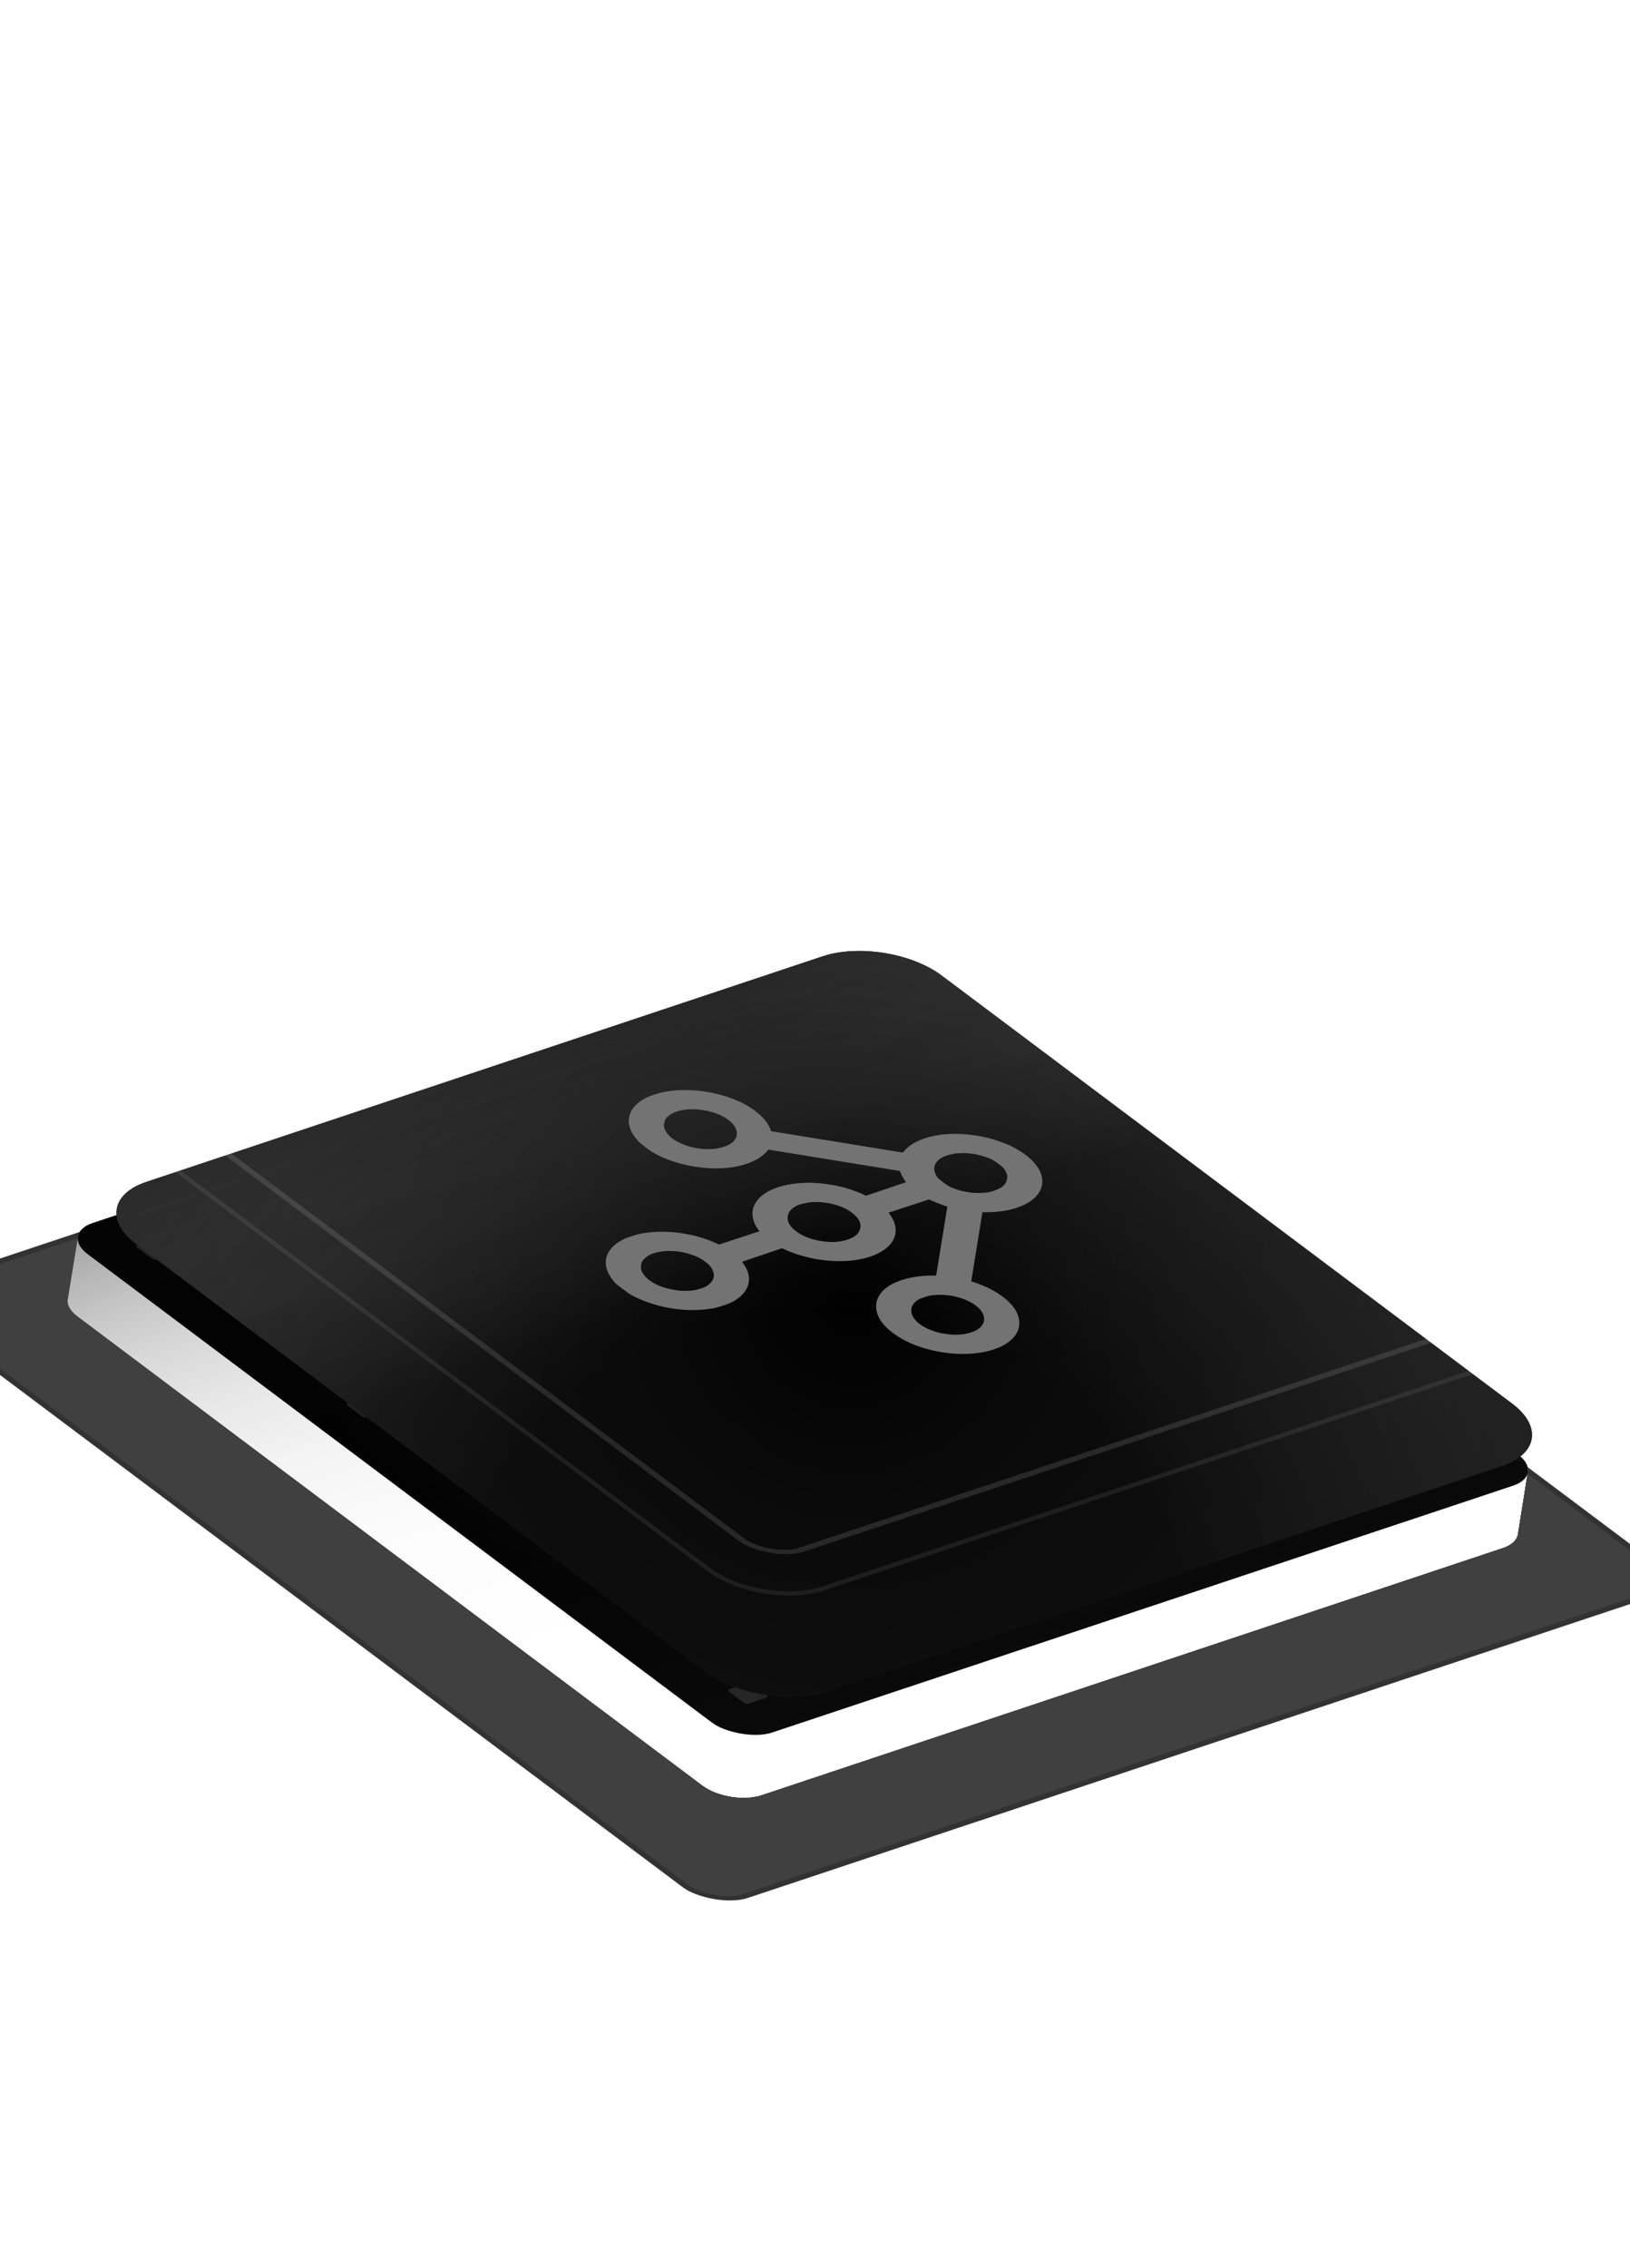 <svg width="384" height="534" viewBox="0 0 384 534" fill="none" xmlns="http://www.w3.org/2000/svg">
<path d="M-68.689 270.713L157.572 195.292L-101.028 1.342L-99.605 0.868L158.996 194.818L212.122 177.109L256.922 210.709L563.584 108.489L564.784 109.389L258.122 211.609L448.922 354.709L755.584 252.489L756.784 253.389L450.122 355.609L494.922 389.209L441.796 406.918L700.396 600.868L698.972 601.342L440.372 407.392L214.112 482.813L472.712 676.763L471.288 677.237L212.688 483.287L159.562 500.996L114.762 467.396L-191.9 569.616L-193.1 568.716L113.562 466.496L-77.238 323.396L-383.9 425.616L-385.1 424.716L-78.438 322.496L-123.238 288.896L-70.112 271.187L-328.712 77.237L-327.288 76.763L-68.689 270.713ZM396.996 373.318L440.596 406.018L492.299 388.784L448.699 356.084L396.996 373.318ZM212.912 481.913L439.172 406.492L395.572 373.792L169.312 449.213L212.912 481.913ZM159.785 499.622L211.488 482.387L167.888 449.687L116.185 466.922L159.785 499.622ZM204.996 229.318L395.796 372.418L447.499 355.184L256.699 212.084L204.996 229.318ZM114.985 466.022L166.688 448.787L-24.111 305.687L-75.815 322.922L114.985 466.022ZM168.112 448.313L394.372 372.892L203.572 229.792L-22.689 305.213L168.112 448.313ZM203.796 228.418L255.499 211.184L211.899 178.484L160.196 195.718L203.796 228.418ZM-77.015 322.022L-25.311 304.787L-68.912 272.087L-120.615 289.322L-77.015 322.022ZM-23.889 304.313L202.372 228.892L158.772 196.192L-67.489 271.613L-23.889 304.313Z" fill="url(#paint0_radial_4030_1799)" fill-opacity="0.12"/>
<path opacity="0.08" d="M-221.747 41.583L578.253 641.582" stroke="white"/>
<path opacity="0.08" d="M-236.926 46.642L563.074 646.642" stroke="white"/>
<path opacity="0.08" d="M-191.39 31.463L608.61 631.463" stroke="white"/>
<path opacity="0.08" d="M-206.569 36.523L593.431 636.523" stroke="white"/>
<path opacity="0.08" d="M-161.032 21.344L638.968 621.344" stroke="white"/>
<path opacity="0.08" d="M-176.211 26.404L623.789 626.404" stroke="white"/>
<path opacity="0.08" d="M-252.105 51.702L547.895 651.702" stroke="white"/>
<path opacity="0.08" d="M-267.284 56.761L532.716 656.761" stroke="white"/>
<path opacity="0.08" d="M653.784 176.139L-294.9 492.366" stroke="white"/>
<path opacity="0.08" d="M640.984 166.539L-307.7 482.767" stroke="white"/>
<path opacity="0.08" d="M679.384 195.339L-269.3 511.567" stroke="white"/>
<path opacity="0.08" d="M666.584 185.739L-282.1 501.967" stroke="white"/>
<path opacity="0.08" d="M704.984 214.539L-243.7 530.767" stroke="white"/>
<path opacity="0.08" d="M692.184 204.939L-256.5 521.166" stroke="white"/>
<path opacity="0.08" d="M628.184 156.939L-320.5 473.166" stroke="white"/>
<path opacity="0.08" d="M615.384 147.339L-333.3 463.567" stroke="white"/>
<g style="mix-blend-mode:plus-lighter" filter="url(#filter0_f_4030_1799)">
<path d="M210.381 232.073C206.847 229.422 200.583 228.406 196.392 229.803L21.834 287.989C19.498 288.767 18.299 290.131 18.307 291.645L15.927 306.307C15.934 307.509 16.702 308.805 18.266 309.978L165.466 420.378C169 423.029 175.264 424.045 179.455 422.648L354.013 364.462C356.109 363.764 357.29 362.594 357.505 361.268L359.771 347.06C360.259 345.626 359.552 343.951 357.581 342.473L210.381 232.073Z" fill="url(#paint1_linear_4030_1799)" fill-opacity="0.4"/>
</g>
<rect width="240" height="240" rx="8" transform="matrix(0.949 -0.316 0.8 0.6 -24 305)" fill="black" fill-opacity="0.75" stroke="#323232" stroke-width="1.5"/>
<g style="mix-blend-mode:plus-lighter" filter="url(#filter1_f_4030_1799)">
<path d="M210.381 232.073C206.847 229.422 200.583 228.406 196.392 229.803L21.834 287.989C19.498 288.767 18.299 290.131 18.307 291.645L15.927 306.307C15.934 307.509 16.702 308.805 18.266 309.978L165.466 420.378C169 423.029 175.264 424.045 179.455 422.648L354.013 364.462C356.109 363.764 357.29 362.594 357.505 361.268L359.771 347.06C360.259 345.626 359.552 343.951 357.581 342.473L210.381 232.073Z" fill="url(#paint2_linear_4030_1799)"/>
</g>
<g style="mix-blend-mode:plus-lighter" filter="url(#filter2_f_4030_1799)">
<path d="M210.381 232.073C206.847 229.422 200.583 228.406 196.392 229.803L21.834 287.989C19.498 288.767 18.299 290.131 18.307 291.645L15.927 306.307C15.934 307.509 16.702 308.805 18.266 309.978L165.466 420.378C169 423.029 175.264 424.045 179.455 422.648L354.013 364.462C356.109 363.764 357.29 362.594 357.505 361.268L359.771 347.06C360.259 345.626 359.552 343.951 357.581 342.473L210.381 232.073Z" fill="url(#paint3_linear_4030_1799)"/>
</g>
<g style="mix-blend-mode:plus-lighter" filter="url(#filter3_f_4030_1799)">
<path d="M210.381 232.073C206.847 229.422 200.583 228.406 196.392 229.803L21.834 287.989C19.498 288.767 18.299 290.131 18.307 291.645L15.927 306.307C15.934 307.509 16.702 308.805 18.266 309.978L165.466 420.378C169 423.029 175.264 424.045 179.455 422.648L354.013 364.462C356.109 363.764 357.29 362.594 357.505 361.268L359.771 347.06C360.259 345.626 359.552 343.951 357.581 342.473L210.381 232.073Z" fill="url(#paint4_linear_4030_1799)"/>
</g>
<g style="mix-blend-mode:plus-lighter" filter="url(#filter4_f_4030_1799)">
<path d="M210.381 232.073C206.847 229.422 200.583 228.406 196.392 229.803L21.834 287.989C19.498 288.767 18.299 290.131 18.307 291.645L15.927 306.307C15.934 307.509 16.702 308.805 18.266 309.978L165.466 420.378C169 423.029 175.264 424.045 179.455 422.648L354.013 364.462C356.109 363.764 357.29 362.594 357.505 361.268L359.771 347.06C360.259 345.626 359.552 343.951 357.581 342.473L210.381 232.073Z" fill="url(#paint5_linear_4030_1799)"/>
</g>
<g style="mix-blend-mode:plus-lighter" filter="url(#filter5_f_4030_1799)">
<path d="M210.381 232.073C206.847 229.422 200.583 228.406 196.392 229.803L21.834 287.989C19.498 288.767 18.299 290.131 18.307 291.645L15.927 306.307C15.934 307.509 16.702 308.805 18.266 309.978L165.466 420.378C169 423.029 175.264 424.045 179.455 422.648L354.013 364.462C356.109 363.764 357.29 362.594 357.505 361.268L359.771 347.06C360.259 345.626 359.552 343.951 357.581 342.473L210.381 232.073Z" fill="url(#paint6_linear_4030_1799)"/>
</g>
<g style="mix-blend-mode:plus-lighter" filter="url(#filter6_f_4030_1799)">
<path d="M210.381 232.073C206.847 229.422 200.583 228.406 196.392 229.803L21.834 287.989C19.498 288.767 18.299 290.131 18.307 291.645L15.927 306.307C15.934 307.509 16.702 308.805 18.266 309.978L165.466 420.378C169 423.029 175.264 424.045 179.455 422.648L354.013 364.462C356.109 363.764 357.29 362.594 357.505 361.268L359.771 347.06C360.259 345.626 359.552 343.951 357.581 342.473L210.381 232.073Z" fill="url(#paint7_linear_4030_1799)" fill-opacity="0.5"/>
</g>
<rect width="200" height="200" rx="8" transform="matrix(0.949 -0.316 0.8 0.6 14.245 290.518)" fill="black"/>
<rect width="200" height="200" rx="8" transform="matrix(0.949 -0.316 0.8 0.6 14.245 290.518)" fill="white" fill-opacity="0.01"/>
<rect width="200" height="200" rx="8" transform="matrix(0.949 -0.316 0.8 0.6 14.245 290.518)" fill="black" fill-opacity="0.05"/>
<rect width="200" height="200" rx="8" transform="matrix(0.949 -0.316 0.8 0.6 14.245 290.518)" fill="url(#paint8_radial_4030_1799)" fill-opacity="0.08"/>
<rect width="200" height="200" rx="8" transform="matrix(0.949 -0.316 0.8 0.6 14.245 290.518)" fill="url(#paint9_linear_4030_1799)" fill-opacity="0.03"/>
<path opacity="0.12" d="M86.089 329.018C86.464 328.893 87.023 328.984 87.339 329.221L90.742 331.773C91.058 332.01 91.01 332.303 90.636 332.428L89.093 332.942L101.977 342.606C103.085 343.436 104.67 344.06 106.382 344.338L113.773 345.537C115.814 345.869 117.703 346.611 119.023 347.601L137.967 361.809C139.287 362.799 139.931 363.957 139.758 365.026L139.129 368.898C138.984 369.795 139.525 370.767 140.633 371.598L174.356 396.89L175.899 396.375C176.274 396.25 176.833 396.341 177.149 396.578L178.452 397.555L214.398 385.574L213.853 385.165C213.537 384.928 213.584 384.635 213.959 384.51L216.196 383.764C216.571 383.639 217.132 383.73 217.448 383.967L219.334 385.382C219.651 385.619 219.603 385.913 219.228 386.038L216.991 386.784C216.616 386.909 216.056 386.817 215.74 386.58L215.198 386.174L179.252 398.155L180.552 399.13C180.868 399.367 180.821 399.66 180.446 399.785L176.411 401.13C176.037 401.255 175.477 401.165 175.16 400.928L171.757 398.375C171.442 398.138 171.49 397.845 171.865 397.72L173.407 397.206L139.684 371.914C138.364 370.924 137.72 369.767 137.893 368.698L138.521 364.825C138.667 363.928 138.126 362.956 137.018 362.125L118.075 347.917C116.967 347.086 115.381 346.463 113.668 346.185L106.277 344.986C104.237 344.655 102.348 343.912 101.028 342.922L88.144 333.259L86.601 333.773C86.227 333.898 85.666 333.807 85.35 333.57L81.947 331.018C81.631 330.781 81.68 330.487 82.054 330.363L86.089 329.018ZM182.12 250.617C182.495 250.492 183.056 250.583 183.372 250.82L183.914 251.227L198.75 246.282L198.207 245.874C197.891 245.637 197.939 245.344 198.313 245.219L200.55 244.474C200.925 244.349 201.485 244.439 201.801 244.676L203.689 246.092C204.005 246.329 203.956 246.622 203.582 246.747L202.931 246.964L227.561 265.436C228.881 266.426 229.526 267.583 229.352 268.653L228.724 272.525C228.579 273.422 229.12 274.393 230.227 275.224L256.831 295.177C257.895 295.975 259.401 296.582 261.041 296.875L269.078 298.311C271.032 298.66 272.826 299.385 274.094 300.336L287.055 310.057C288.163 310.888 289.749 311.51 291.461 311.788L298.852 312.988C300.892 313.319 302.781 314.062 304.101 315.052L339.721 341.767L341.269 341.251C341.643 341.126 342.203 341.217 342.52 341.454L345.922 344.006C346.238 344.243 346.19 344.537 345.815 344.661L341.781 346.006C341.406 346.131 340.846 346.04 340.53 345.803L339.228 344.827L322.6 350.37L322.301 350.463C320.78 350.903 318.88 350.978 316.967 350.668L296.085 347.279C296.083 347.279 296.082 347.28 296.081 347.281L293.843 348.027C293.469 348.151 292.909 348.061 292.593 347.824L290.707 346.409C290.391 346.172 290.438 345.878 290.812 345.753L293.05 345.007C293.424 344.882 293.985 344.973 294.301 345.21L296.188 346.625C296.19 346.627 296.191 346.63 296.193 346.631L317.071 350.019C318.677 350.28 320.273 350.217 321.549 349.847L321.8 349.77L338.428 344.227L337.128 343.251C336.812 343.014 336.859 342.721 337.234 342.596L338.773 342.083L303.152 315.368C302.044 314.537 300.459 313.914 298.747 313.636L291.356 312.436C289.316 312.105 287.427 311.363 286.107 310.373L273.145 300.652C272.081 299.854 270.575 299.245 268.935 298.953L260.899 297.517C258.945 297.168 257.15 296.444 255.882 295.493L229.278 275.54C227.959 274.55 227.313 273.393 227.487 272.324L228.116 268.452C228.262 267.555 227.72 266.583 226.612 265.752L201.983 247.28L201.344 247.493C200.969 247.618 200.41 247.527 200.094 247.29L199.55 246.882L184.714 251.827L185.259 252.235C185.575 252.472 185.527 252.766 185.153 252.891L182.915 253.637C182.54 253.761 181.98 253.67 181.664 253.433L179.778 252.018C179.462 251.781 179.509 251.488 179.883 251.363L182.12 250.617ZM178.154 382.487C178.529 382.362 179.089 382.453 179.405 382.69L180.708 383.667L191.04 380.223C192.605 379.702 194.631 379.594 196.672 379.925L204.062 381.125C205.775 381.403 207.476 381.313 208.79 380.875L212.381 379.678C213.947 379.156 215.973 379.049 218.013 379.38L225.403 380.58C227.116 380.858 228.817 380.767 230.131 380.329L306.968 354.717L306.424 354.308C306.108 354.071 306.155 353.778 306.529 353.653L308.767 352.907C309.142 352.782 309.702 352.873 310.018 353.11L311.905 354.525C312.221 354.762 312.174 355.056 311.799 355.181L309.561 355.927C309.187 356.052 308.627 355.96 308.311 355.723L307.768 355.317L230.931 380.929C229.365 381.451 227.339 381.559 225.298 381.228L217.908 380.028C216.195 379.75 214.495 379.84 213.181 380.278L209.59 381.475C208.024 381.997 205.997 382.104 203.957 381.773L196.567 380.573C194.854 380.295 193.154 380.385 191.84 380.823L181.508 384.267L182.807 385.242C183.123 385.479 183.076 385.772 182.702 385.897L178.667 387.242C178.292 387.367 177.731 387.276 177.415 387.039L174.013 384.487C173.697 384.25 173.744 383.956 174.119 383.831L178.154 382.487ZM295.851 321.061C298.098 320.312 301.456 320.858 303.352 322.279L326.468 339.616L328.015 339.101C328.39 338.976 328.95 339.066 329.266 339.303L332.669 341.855C332.985 342.092 332.937 342.386 332.562 342.511L328.527 343.856C328.153 343.98 327.593 343.89 327.277 343.653L323.874 341.1C323.558 340.863 323.606 340.57 323.98 340.445L325.519 339.933L302.403 322.595C300.949 321.505 298.374 321.087 296.651 321.661C294.927 322.236 294.709 323.585 296.162 324.675L313.972 338.033L314.625 337.816C314.999 337.691 315.56 337.782 315.876 338.019L317.763 339.434C318.079 339.671 318.031 339.964 317.656 340.089L315.419 340.835C315.044 340.96 314.485 340.869 314.169 340.632L312.282 339.217C311.966 338.98 312.013 338.686 312.387 338.561L313.024 338.349L295.214 324.992C293.319 323.57 293.603 321.81 295.851 321.061ZM295.512 350.757C295.887 350.632 296.448 350.723 296.764 350.96L298.651 352.375C298.967 352.612 298.919 352.906 298.544 353.031L296.307 353.776C295.932 353.901 295.372 353.81 295.056 353.573L294.515 353.167L272.053 360.654L272.595 361.061C272.911 361.298 272.864 361.592 272.489 361.717L270.251 362.462C269.877 362.587 269.317 362.496 269.001 362.259L267.114 360.844C266.798 360.607 266.846 360.314 267.22 360.189L269.458 359.443C269.832 359.318 270.392 359.409 270.709 359.646L271.253 360.054L293.715 352.567L293.169 352.158C292.854 351.921 292.9 351.627 293.275 351.502L295.512 350.757ZM36.448 291.787C36.822 291.662 37.382 291.753 37.698 291.99L39.001 292.967L55.625 287.425C57.191 286.904 59.217 286.796 61.257 287.127L82.138 290.516C82.141 290.515 82.144 290.513 82.148 290.512L84.385 289.766C84.76 289.642 85.319 289.732 85.635 289.969L87.522 291.384C87.838 291.621 87.791 291.915 87.416 292.04L85.179 292.786C84.804 292.911 84.243 292.82 83.927 292.583L82.037 291.165L61.153 287.776C59.44 287.498 57.739 287.587 56.425 288.025L39.801 293.567L41.101 294.542C41.417 294.779 41.37 295.072 40.995 295.197L39.452 295.712L75.072 322.427L75.286 322.58C76.379 323.334 77.872 323.899 79.478 324.159L86.869 325.359C88.909 325.69 90.798 326.432 92.118 327.422L105.079 337.143C106.144 337.941 107.65 338.55 109.29 338.843L117.326 340.278C119.28 340.627 121.074 341.351 122.342 342.302L148.946 362.255C150.266 363.245 150.911 364.402 150.738 365.471L150.108 369.343C149.963 370.241 150.504 371.212 151.612 372.043L176.241 390.515L176.884 390.3C177.259 390.175 177.818 390.266 178.134 390.503L178.68 390.912L193.515 385.967L192.969 385.557C192.653 385.32 192.701 385.027 193.076 384.902L195.313 384.156C195.688 384.032 196.247 384.122 196.563 384.359L198.451 385.775C198.766 386.012 198.719 386.305 198.344 386.43L196.107 387.176C195.732 387.3 195.172 387.21 194.856 386.973L194.315 386.567L179.48 391.512L180.022 391.919C180.337 392.156 180.29 392.449 179.915 392.574L177.678 393.319C177.303 393.444 176.743 393.354 176.427 393.117L174.54 391.701C174.224 391.464 174.272 391.171 174.647 391.046L175.293 390.831L150.664 372.359C149.343 371.369 148.699 370.212 148.872 369.143L149.5 365.27C149.646 364.373 149.105 363.402 147.997 362.571L121.393 342.618C120.329 341.82 118.823 341.213 117.183 340.92L109.146 339.484C107.193 339.135 105.399 338.41 104.131 337.459L91.169 327.738C90.061 326.907 88.476 326.285 86.763 326.007L79.373 324.807C77.46 324.497 75.68 323.825 74.378 322.926L74.124 322.743L38.503 296.028L36.961 296.542C36.586 296.667 36.025 296.576 35.709 296.339L32.306 293.787C31.991 293.55 32.038 293.256 32.413 293.131L36.448 291.787ZM303.382 341.563C303.757 341.438 304.317 341.529 304.633 341.766L306.521 343.181C306.523 343.183 306.523 343.184 306.525 343.186L314.45 344.472C315.973 344.719 317.486 344.639 318.655 344.249L318.883 344.173L318.34 343.765C318.024 343.528 318.072 343.235 318.446 343.11L320.683 342.365C321.058 342.24 321.618 342.33 321.934 342.567L323.822 343.983C324.138 344.22 324.089 344.513 323.715 344.638L321.477 345.384C321.102 345.509 320.543 345.418 320.227 345.181L319.683 344.773L319.455 344.849C318.034 345.323 316.196 345.42 314.345 345.12L306.419 343.834C306.417 343.834 306.415 343.836 306.413 343.837L304.176 344.582C303.801 344.707 303.242 344.616 302.926 344.379L301.039 342.964C300.723 342.727 300.77 342.434 301.145 342.309L303.382 341.563ZM285.1 346.838C285.475 346.713 286.035 346.804 286.351 347.041L289.753 349.593C290.07 349.83 290.023 350.124 289.648 350.249L285.613 351.593C285.239 351.718 284.678 351.627 284.362 351.39L283.062 350.416L261.943 357.456C260.629 357.894 259.809 358.644 259.664 359.541L259.035 363.413C258.862 364.483 257.885 365.377 256.319 365.899L229.362 374.884C227.797 375.406 225.77 375.513 223.729 375.182L216.338 373.983C214.625 373.705 212.925 373.795 211.611 374.233L206.666 375.881L207.207 376.287C207.523 376.524 207.475 376.818 207.101 376.942L204.863 377.688C204.488 377.813 203.928 377.722 203.612 377.485L201.726 376.07C201.41 375.833 201.457 375.539 201.831 375.414L204.069 374.668C204.443 374.544 205.004 374.635 205.32 374.872L205.866 375.281L210.811 373.633C212.377 373.111 214.403 373.004 216.443 373.335L223.834 374.534C225.547 374.812 227.248 374.722 228.562 374.284L255.519 365.299C256.833 364.861 257.653 364.11 257.799 363.213L258.427 359.34C258.601 358.271 259.578 357.378 261.143 356.856L282.262 349.816L280.959 348.839C280.643 348.601 280.691 348.308 281.066 348.183L285.1 346.838ZM225.34 366.758C225.715 366.633 226.275 366.724 226.591 366.961L229.993 369.513C230.309 369.75 230.262 370.044 229.887 370.169L225.853 371.514C225.478 371.639 224.917 371.548 224.601 371.31L221.199 368.759C220.883 368.522 220.93 368.228 221.305 368.103L225.34 366.758ZM236.119 363.165C236.494 363.04 237.054 363.131 237.37 363.368L240.772 365.92C241.088 366.157 241.041 366.451 240.667 366.576L236.632 367.921C236.257 368.045 235.696 367.954 235.38 367.717L231.978 365.166C231.662 364.929 231.71 364.635 232.084 364.51L236.119 363.165ZM246.908 359.569C247.283 359.444 247.842 359.535 248.158 359.772L251.561 362.324C251.877 362.561 251.83 362.855 251.455 362.979L247.42 364.324C247.046 364.449 246.485 364.358 246.169 364.121L242.766 361.569C242.45 361.332 242.499 361.039 242.874 360.914L246.908 359.569ZM159.445 369.429C159.82 369.305 160.38 369.396 160.696 369.633L162.582 371.048C162.898 371.285 162.852 371.578 162.477 371.703L161.831 371.919L167.515 376.181L168.161 375.966C168.535 375.841 169.095 375.932 169.411 376.169L171.297 377.584C171.613 377.821 171.566 378.115 171.192 378.24L168.954 378.985C168.58 379.11 168.019 379.019 167.703 378.782L165.816 377.367C165.5 377.13 165.548 376.837 165.923 376.712L166.566 376.498L160.883 372.235L160.24 372.449C159.865 372.574 159.304 372.483 158.988 372.246L157.101 370.831C156.785 370.594 156.833 370.3 157.208 370.175L159.445 369.429ZM268.008 302.858C268.383 302.733 268.944 302.824 269.26 303.061L271.147 304.477C271.463 304.714 271.414 305.007 271.04 305.132L270.392 305.348L283.279 315.013L284.824 314.498C285.199 314.373 285.76 314.464 286.076 314.701L289.478 317.252C289.794 317.49 289.746 317.783 289.372 317.908L285.337 319.253C284.962 319.378 284.402 319.287 284.086 319.05L280.684 316.498C280.368 316.261 280.415 315.967 280.789 315.842L282.33 315.329L269.443 305.664L268.802 305.878C268.427 306.002 267.868 305.912 267.552 305.675L265.665 304.26C265.349 304.023 265.396 303.729 265.771 303.604L268.008 302.858ZM112.094 349.497C112.469 349.372 113.028 349.463 113.344 349.7L115.231 351.115C115.547 351.352 115.5 351.645 115.125 351.77L114.482 351.985L128.125 362.217L128.768 362.003C129.143 361.878 129.702 361.969 130.018 362.205L131.905 363.62C132.221 363.857 132.174 364.151 131.799 364.276L129.562 365.022C129.187 365.147 128.626 365.056 128.31 364.819L126.424 363.404C126.108 363.167 126.156 362.873 126.531 362.748L127.177 362.533L113.534 352.301L112.888 352.516C112.513 352.641 111.952 352.55 111.636 352.313L109.749 350.898C109.433 350.661 109.482 350.368 109.857 350.243L112.094 349.497ZM201.816 236.662C202.191 236.537 202.751 236.628 203.067 236.865L206.47 239.416C206.786 239.653 206.738 239.947 206.363 240.072L204.816 240.588L238.54 265.881C239.86 266.871 240.505 268.028 240.332 269.098L239.703 272.97C239.558 273.867 240.098 274.839 241.206 275.67L260.15 289.878C261.258 290.709 262.844 291.332 264.556 291.61L271.947 292.809C273.988 293.14 275.876 293.883 277.196 294.873L290.079 304.535L291.626 304.02C292.001 303.895 292.561 303.985 292.877 304.222L296.28 306.775C296.596 307.012 296.548 307.305 296.173 307.43L292.139 308.775C291.764 308.9 291.205 308.809 290.889 308.572L287.485 306.02C287.17 305.783 287.217 305.489 287.592 305.365L289.131 304.852L276.248 295.19C275.14 294.359 273.555 293.735 271.842 293.457L264.451 292.258C262.411 291.927 260.522 291.184 259.201 290.194L240.258 275.986C238.937 274.996 238.293 273.839 238.467 272.769L239.095 268.897C239.241 268 238.699 267.028 237.591 266.197L203.867 240.904L202.328 241.417C201.954 241.542 201.394 241.451 201.078 241.214L199.777 240.238L163.822 252.223L164.366 252.631C164.682 252.868 164.635 253.161 164.261 253.286L162.023 254.032C161.648 254.157 161.087 254.066 160.771 253.829L158.885 252.414C158.569 252.177 158.617 251.884 158.992 251.759L161.229 251.013C161.604 250.888 162.163 250.979 162.479 251.216L163.022 251.623L198.977 239.638L197.675 238.662C197.359 238.425 197.407 238.132 197.782 238.007L201.816 236.662ZM248.662 272.773C249.036 272.648 249.596 272.738 249.913 272.975L251.8 274.391C252.116 274.628 252.068 274.921 251.693 275.046L251.047 275.261L264.689 285.493L265.335 285.278C265.71 285.153 266.271 285.244 266.587 285.481L268.474 286.896C268.789 287.133 268.741 287.426 268.366 287.551L266.129 288.297C265.754 288.422 265.195 288.331 264.879 288.094L262.992 286.679C262.676 286.442 262.723 286.149 263.098 286.024L263.741 285.809L250.098 275.578L249.456 275.792C249.081 275.917 248.522 275.826 248.205 275.589L246.318 274.173C246.002 273.936 246.05 273.643 246.424 273.518L248.662 272.773ZM92.892 318.54C93.267 318.415 93.826 318.506 94.142 318.743L97.545 321.295C97.861 321.532 97.814 321.825 97.439 321.95L95.894 322.466L108.78 332.13L109.425 331.915C109.8 331.79 110.359 331.881 110.675 332.118L112.562 333.533C112.878 333.77 112.831 334.063 112.457 334.188L110.219 334.934C109.844 335.059 109.284 334.968 108.968 334.731L107.081 333.316C106.765 333.079 106.813 332.785 107.188 332.661L107.831 332.446L94.945 322.782L93.404 323.295C93.03 323.42 92.469 323.329 92.153 323.092L88.75 320.54C88.434 320.303 88.483 320.01 88.858 319.885L92.892 318.54ZM49.701 293.937C50.076 293.812 50.636 293.904 50.952 294.141L54.354 296.693C54.67 296.93 54.623 297.223 54.248 297.347L52.705 297.862L75.822 315.2C77.275 316.29 79.851 316.708 81.574 316.134C83.297 315.559 83.515 314.21 82.062 313.12L64.251 299.761L63.608 299.976C63.233 300.101 62.673 300.01 62.357 299.773L60.47 298.358C60.154 298.121 60.202 297.827 60.577 297.702L62.815 296.957C63.189 296.832 63.748 296.923 64.064 297.159L65.951 298.574C66.267 298.811 66.22 299.105 65.846 299.23L65.2 299.445L83.011 312.803C84.906 314.225 84.621 315.985 82.374 316.734C80.127 317.483 76.768 316.937 74.873 315.516L51.756 298.178L50.213 298.692C49.839 298.817 49.278 298.727 48.962 298.49L45.56 295.938C45.244 295.701 45.292 295.407 45.666 295.282L49.701 293.937ZM209.273 258.807C209.648 258.682 210.209 258.773 210.525 259.01L212.412 260.425C212.727 260.662 212.679 260.956 212.304 261.08L211.657 261.296L217.341 265.56L217.993 265.342C218.368 265.217 218.929 265.308 219.245 265.545L221.132 266.96C221.448 267.197 221.4 267.491 221.025 267.616L218.788 268.362C218.413 268.487 217.853 268.396 217.537 268.159L215.651 266.744C215.335 266.507 215.381 266.213 215.756 266.088L216.393 265.876L210.708 261.613L210.067 261.826C209.692 261.951 209.133 261.86 208.817 261.623L206.93 260.208C206.614 259.971 206.661 259.678 207.036 259.553L209.273 258.807ZM148.862 262.911C150.428 262.389 152.455 262.282 154.495 262.613L161.886 263.812C163.599 264.09 165.3 264 166.614 263.562L171.553 261.915L171.01 261.508C170.694 261.271 170.742 260.977 171.117 260.852L173.354 260.107C173.729 259.982 174.289 260.073 174.605 260.31L176.492 261.725C176.808 261.962 176.76 262.255 176.386 262.38L174.148 263.126C173.773 263.251 173.213 263.16 172.897 262.923L172.353 262.515L167.414 264.162C165.848 264.684 163.822 264.791 161.781 264.46L154.39 263.261C152.678 262.983 150.976 263.073 149.662 263.511L122.705 272.496C121.391 272.934 120.571 273.685 120.426 274.582L119.797 278.455C119.624 279.524 118.647 280.418 117.082 280.939L95.967 287.978L97.269 288.954C97.585 289.191 97.537 289.485 97.163 289.61L93.128 290.955C92.753 291.08 92.193 290.989 91.877 290.752L88.475 288.2C88.159 287.963 88.206 287.669 88.58 287.544L92.615 286.2C92.99 286.075 93.551 286.166 93.867 286.403L95.167 287.378L116.282 280.339C117.595 279.901 118.415 279.151 118.561 278.254L119.189 274.382C119.363 273.313 120.34 272.418 121.905 271.896L148.862 262.911ZM130.807 273.468C131.182 273.343 131.743 273.434 132.059 273.671L135.461 276.223C135.777 276.46 135.73 276.754 135.355 276.879L131.32 278.224C130.945 278.348 130.385 278.257 130.069 278.02L126.667 275.468C126.351 275.231 126.398 274.938 126.772 274.813L130.807 273.468ZM141.596 269.872C141.97 269.747 142.531 269.838 142.847 270.075L146.25 272.627C146.566 272.864 146.518 273.158 146.143 273.283L142.109 274.627C141.734 274.752 141.174 274.661 140.858 274.424L137.455 271.872C137.139 271.635 137.186 271.342 137.561 271.217L141.596 269.872ZM152.375 266.279C152.75 266.154 153.311 266.245 153.627 266.482L157.029 269.034C157.345 269.271 157.297 269.565 156.923 269.69L152.888 271.034C152.513 271.159 151.953 271.068 151.637 270.831L148.235 268.279C147.919 268.042 147.966 267.749 148.34 267.624L152.375 266.279ZM68.669 281.867C69.043 281.742 69.603 281.833 69.919 282.07L70.461 282.477L147.294 256.866C148.86 256.344 150.886 256.236 152.926 256.568L160.316 257.767C162.029 258.045 163.729 257.955 165.044 257.517L168.635 256.32C170.2 255.798 172.227 255.691 174.268 256.022L181.658 257.222C183.37 257.5 185.071 257.41 186.385 256.972L196.721 253.526L195.421 252.551C195.105 252.314 195.151 252.02 195.526 251.895L199.561 250.55C199.936 250.425 200.496 250.516 200.812 250.753L204.215 253.305C204.531 253.542 204.483 253.836 204.108 253.961L200.074 255.306C199.699 255.431 199.139 255.339 198.823 255.102L197.521 254.126L187.185 257.572C185.619 258.093 183.593 258.201 181.553 257.87L174.163 256.67C172.45 256.392 170.749 256.482 169.435 256.92L165.844 258.117C164.278 258.639 162.252 258.746 160.211 258.415L152.821 257.215C151.109 256.937 149.408 257.028 148.094 257.466L71.261 283.077L71.806 283.486C72.122 283.723 72.074 284.016 71.7 284.141L69.462 284.886C69.088 285.011 68.528 284.921 68.212 284.684L66.324 283.268C66.008 283.031 66.056 282.738 66.431 282.613L68.669 281.867ZM56.75 292.409C57.125 292.284 57.684 292.374 58 292.611L58.546 293.02L58.77 292.946C60.191 292.472 62.029 292.375 63.88 292.675L71.803 293.961C71.807 293.96 71.811 293.958 71.815 293.956L74.052 293.211C74.427 293.086 74.987 293.177 75.303 293.414L77.19 294.829C77.506 295.066 77.458 295.359 77.084 295.484L74.846 296.23C74.471 296.355 73.911 296.264 73.595 296.027L71.706 294.611L63.775 293.323C62.251 293.076 60.739 293.156 59.57 293.546L59.346 293.62L59.887 294.026C60.203 294.263 60.156 294.557 59.782 294.682L57.544 295.428C57.169 295.553 56.609 295.462 56.292 295.225L54.406 293.81C54.09 293.573 54.138 293.279 54.513 293.154L56.75 292.409ZM81.916 284.017C82.291 283.893 82.851 283.984 83.167 284.221L83.71 284.628L106.176 277.139L105.633 276.732C105.317 276.495 105.365 276.201 105.74 276.076L107.977 275.33C108.352 275.206 108.912 275.297 109.228 275.534L111.114 276.949C111.43 277.186 111.383 277.479 111.008 277.604L108.771 278.35C108.396 278.475 107.836 278.384 107.52 278.147L106.976 277.739L84.51 285.228L85.053 285.636C85.369 285.873 85.322 286.166 84.947 286.291L82.71 287.037C82.335 287.162 81.775 287.071 81.459 286.834L79.572 285.419C79.256 285.182 79.304 284.888 79.679 284.763L81.916 284.017Z" fill="white"/>
<g filter="url(#filter7_ii_4030_1799)">
<path d="M32.1 268.967C25.031 263.665 26.096 257.101 34.479 254.307L193.858 201.181C202.241 198.386 214.767 200.419 221.837 205.721L356.237 306.521C363.306 311.823 362.241 318.386 353.858 321.181L194.479 374.307C186.096 377.101 173.569 375.069 166.5 369.767L32.1 268.967Z" fill="url(#paint10_linear_4030_1799)"/>
<path d="M32.1 268.967C25.031 263.665 26.096 257.101 34.479 254.307L193.858 201.181C202.241 198.386 214.767 200.419 221.837 205.721L356.237 306.521C363.306 311.823 362.241 318.386 353.858 321.181L194.479 374.307C186.096 377.101 173.569 375.069 166.5 369.767L32.1 268.967Z" fill="url(#paint11_radial_4030_1799)"/>
<path d="M32.1 268.967C25.031 263.665 26.096 257.101 34.479 254.307L193.858 201.181C202.241 198.386 214.767 200.419 221.837 205.721L356.237 306.521C363.306 311.823 362.241 318.386 353.858 321.181L194.479 374.307C186.096 377.101 173.569 375.069 166.5 369.767L32.1 268.967Z" fill="url(#paint12_radial_4030_1799)" fill-opacity="0.75"/>
<path d="M32.1 268.967C25.031 263.665 26.096 257.101 34.479 254.307L193.858 201.181C202.241 198.386 214.767 200.419 221.837 205.721L356.237 306.521C363.306 311.823 362.241 318.386 353.858 321.181L194.479 374.307C186.096 377.101 173.569 375.069 166.5 369.767L32.1 268.967Z" fill="url(#paint13_linear_4030_1799)" fill-opacity="0.12"/>
</g>
<path d="M34.879 254.607L194.258 201.481C202.379 198.774 214.514 200.743 221.362 205.879L355.762 306.679C362.611 311.815 361.579 318.174 353.458 320.881L194.079 374.007C185.958 376.714 173.823 374.745 166.974 369.609L32.574 268.809C25.726 263.672 26.758 257.314 34.879 254.607Z" stroke="white" stroke-opacity="0.08"/>
<g clip-path="url(#clip0_4030_1799)">
<path fill-rule="evenodd" clip-rule="evenodd" d="M152.069 258.581C149.932 259.706 148.582 261.242 148.227 262.955C147.844 264.797 148.523 266.68 150.268 268.611C150.942 269.357 152.945 270.887 154.082 271.525C158.854 274.199 165.523 275.556 171.233 275.015C175.326 274.627 178.795 273.226 180.537 271.258L181.018 270.714L196.492 273.223L211.966 275.732L212.31 276.492C212.499 276.91 212.833 277.506 213.051 277.816L213.449 278.381L208.73 279.979L204.01 281.576L203.401 281.289C199.312 279.358 193.789 278.304 189.071 278.553C182.52 278.9 177.904 281.443 177.321 285.027C177.091 286.44 177.588 288.175 178.612 289.526L178.924 289.938L174.169 291.499L169.413 293.06L168.366 292.598C163.182 290.311 156.846 289.502 151.342 290.426C150.087 290.636 147.569 291.449 146.616 291.952C142.393 294.18 141.512 297.882 144.36 301.431C145.024 302.258 145.127 302.351 146.728 303.551C148.329 304.752 148.46 304.835 149.732 305.46C154.489 307.796 160.586 308.894 165.871 308.366C166.612 308.292 167.615 308.156 168.099 308.064C169.394 307.818 171.863 306.968 172.735 306.47C176.556 304.285 177.5 301.05 175.272 297.777L174.822 297.116L179.532 295.522L184.243 293.928L184.884 294.23C186.985 295.222 189.996 296.119 192.694 296.556C203.759 298.351 212.636 294.202 210.762 288.113C210.563 287.468 210.091 286.571 209.626 285.957L209.329 285.566L214.094 284.002L218.858 282.438L219.748 282.839C220.237 283.059 221.209 283.442 221.908 283.691L223.179 284.141L221.859 292.248L220.54 300.355L219.35 300.368C215.047 300.415 211.126 301.477 208.836 303.217C206.064 305.322 205.619 308.372 207.665 311.233C208.414 312.28 209.042 312.893 210.437 313.936C212.856 315.746 215.83 317.066 219.438 317.931C224.651 319.181 230.052 319.116 234.132 317.756C239.049 316.118 241.171 312.879 239.656 309.328C238.458 306.519 234.712 303.74 229.91 302.098L228.808 301.721L230.124 293.593L231.44 285.466L232.683 285.451C239.59 285.372 244.708 282.849 245.462 279.152C246.141 275.818 243.211 272.205 237.788 269.691C236.493 269.091 234.156 268.292 232.582 267.912C230.135 267.32 227.076 266.968 224.642 266.999C219.612 267.061 215.26 268.523 213.203 270.841L212.699 271.41L197.188 268.891L181.677 266.372L181.405 265.719C180.858 264.405 179.909 263.227 178.393 261.98C173.284 257.779 163.774 255.693 156.352 257.146C155.072 257.397 153.003 258.09 152.069 258.581ZM158.013 262.403C157.034 263.03 156.643 263.563 156.478 264.495C156.355 265.191 156.385 265.452 156.651 266.018C157.406 267.626 158.991 268.806 161.634 269.727C163.686 270.443 165.857 270.723 168.077 270.559C169.283 270.469 171.154 269.929 171.929 269.446C175.174 267.424 173.508 263.87 168.492 262.118C164.718 260.799 160.331 260.918 158.013 262.403ZM153.302 295.367C153.212 295.42 152.928 295.579 152.67 295.72C152.413 295.861 151.969 296.223 151.684 296.525C151.255 296.978 151.143 297.221 151.039 297.918C150.95 298.515 150.985 298.921 151.158 299.307C152.111 301.44 155.041 303.127 158.868 303.747C160.091 303.945 160.629 303.988 161.603 303.965C163.219 303.927 163.961 303.806 165.229 303.374C166.106 303.075 166.392 302.934 166.87 302.565C168.133 301.59 168.489 300.421 167.908 299.155C167.506 298.278 167.14 297.856 166.117 297.088C165.094 296.321 164.455 295.99 162.991 295.467C160.177 294.462 156.879 294.282 154.401 294.999C153.887 295.148 153.393 295.313 153.302 295.367ZM187.587 283.977C186.392 284.61 185.728 285.396 185.571 286.365C185.366 287.622 186.007 288.773 187.563 289.94C189.119 291.107 190.997 291.845 193.397 292.234C195.797 292.623 197.812 292.516 199.658 291.901C201.538 291.274 202.488 290.393 202.683 289.094C202.87 287.851 202.25 286.739 200.733 285.596C199.699 284.817 199.016 284.462 197.536 283.93C195.493 283.197 192.869 282.891 190.701 283.134C189.7 283.246 188.199 283.652 187.587 283.977ZM222.076 272.486C220.105 273.524 219.57 275.176 220.634 276.941C220.92 277.416 221.059 277.546 222.193 278.396C223.327 279.247 223.513 279.361 224.281 279.676C225.508 280.18 226.639 280.502 227.927 280.715C229.323 280.946 230.581 280.994 231.957 280.87C232.85 280.79 233.175 280.72 234.129 280.403C236.086 279.754 237.015 278.932 237.249 277.646C237.375 276.955 237.227 276.323 236.76 275.558C236.396 274.963 236.303 274.873 235.214 274.056C234.125 273.239 233.994 273.161 233.035 272.765C229.838 271.442 226.272 271.16 223.386 272C222.911 272.138 222.322 272.357 222.076 272.486ZM216.244 306.105C213.533 307.868 214.39 310.79 218.19 312.736C218.469 312.879 219.21 313.181 219.836 313.407C220.78 313.748 221.249 313.862 222.583 314.073C223.721 314.253 224.474 314.322 225.16 314.31C229.97 314.225 232.759 312.114 231.592 309.442C230.483 306.905 225.802 304.828 221.363 304.903C220.715 304.914 219.853 304.97 219.448 305.028C218.514 305.161 216.819 305.731 216.244 306.105Z" fill="#737373"/>
</g>
<rect width="174" height="174" rx="8" transform="matrix(0.949 -0.316 0.8 0.6 42.033 263.056)" stroke="white" stroke-opacity="0.12" stroke-width="1.5"/>
<path d="M209.595 480.202L215.995 485.002M216.591 481.328L209.002 483.857" stroke="white" stroke-opacity="0.25"/>
<path d="M111.664 464.312L118.064 469.112M118.66 465.438L111.071 467.968" stroke="white" stroke-opacity="0.25"/>
<path d="M155.675 193.109L162.075 197.909M162.671 194.235L155.081 196.764" stroke="white" stroke-opacity="0.1"/>
<path d="M253.601 209L260.001 213.8M260.597 210.126L253.008 212.655" stroke="white" stroke-opacity="0.1"/>
<defs>
<filter id="filter0_f_4030_1799" x="-184.073" y="29.176" width="743.992" height="594.099" filterUnits="userSpaceOnUse" color-interpolation-filters="sRGB">
<feFlood flood-opacity="0" result="BackgroundImageFix"/>
<feBlend mode="normal" in="SourceGraphic" in2="BackgroundImageFix" result="shape"/>
<feGaussianBlur stdDeviation="100" result="effect1_foregroundBlur_4030_1799"/>
</filter>
<filter id="filter1_f_4030_1799" x="13.927" y="227.176" width="347.992" height="198.099" filterUnits="userSpaceOnUse" color-interpolation-filters="sRGB">
<feFlood flood-opacity="0" result="BackgroundImageFix"/>
<feBlend mode="normal" in="SourceGraphic" in2="BackgroundImageFix" result="shape"/>
<feGaussianBlur stdDeviation="1" result="effect1_foregroundBlur_4030_1799"/>
</filter>
<filter id="filter2_f_4030_1799" x="7.927" y="221.176" width="359.992" height="210.099" filterUnits="userSpaceOnUse" color-interpolation-filters="sRGB">
<feFlood flood-opacity="0" result="BackgroundImageFix"/>
<feBlend mode="normal" in="SourceGraphic" in2="BackgroundImageFix" result="shape"/>
<feGaussianBlur stdDeviation="4" result="effect1_foregroundBlur_4030_1799"/>
</filter>
<filter id="filter3_f_4030_1799" x="11.927" y="225.176" width="351.992" height="202.099" filterUnits="userSpaceOnUse" color-interpolation-filters="sRGB">
<feFlood flood-opacity="0" result="BackgroundImageFix"/>
<feBlend mode="normal" in="SourceGraphic" in2="BackgroundImageFix" result="shape"/>
<feGaussianBlur stdDeviation="2" result="effect1_foregroundBlur_4030_1799"/>
</filter>
<filter id="filter4_f_4030_1799" x="-8.073" y="205.176" width="391.992" height="242.099" filterUnits="userSpaceOnUse" color-interpolation-filters="sRGB">
<feFlood flood-opacity="0" result="BackgroundImageFix"/>
<feBlend mode="normal" in="SourceGraphic" in2="BackgroundImageFix" result="shape"/>
<feGaussianBlur stdDeviation="12" result="effect1_foregroundBlur_4030_1799"/>
</filter>
<filter id="filter5_f_4030_1799" x="7.927" y="221.176" width="359.992" height="210.099" filterUnits="userSpaceOnUse" color-interpolation-filters="sRGB">
<feFlood flood-opacity="0" result="BackgroundImageFix"/>
<feBlend mode="normal" in="SourceGraphic" in2="BackgroundImageFix" result="shape"/>
<feGaussianBlur stdDeviation="4" result="effect1_foregroundBlur_4030_1799"/>
</filter>
<filter id="filter6_f_4030_1799" x="-32.073" y="181.176" width="439.992" height="290.099" filterUnits="userSpaceOnUse" color-interpolation-filters="sRGB">
<feFlood flood-opacity="0" result="BackgroundImageFix"/>
<feBlend mode="normal" in="SourceGraphic" in2="BackgroundImageFix" result="shape"/>
<feGaussianBlur stdDeviation="24" result="effect1_foregroundBlur_4030_1799"/>
</filter>
<filter id="filter7_ii_4030_1799" x="27.423" y="199.927" width="333.491" height="199.634" filterUnits="userSpaceOnUse" color-interpolation-filters="sRGB">
<feFlood flood-opacity="0" result="BackgroundImageFix"/>
<feBlend mode="normal" in="SourceGraphic" in2="BackgroundImageFix" result="shape"/>
<feColorMatrix in="SourceAlpha" type="matrix" values="0 0 0 0 0 0 0 0 0 0 0 0 0 0 0 0 0 0 127 0" result="hardAlpha"/>
<feMorphology radius="1" operator="erode" in="SourceAlpha" result="effect1_innerShadow_4030_1799"/>
<feOffset/>
<feComposite in2="hardAlpha" operator="arithmetic" k2="-1" k3="1"/>
<feColorMatrix type="matrix" values="0 0 0 0 1 0 0 0 0 1 0 0 0 0 1 0 0 0 0.12 0"/>
<feBlend mode="normal" in2="shape" result="effect1_innerShadow_4030_1799"/>
<feColorMatrix in="SourceAlpha" type="matrix" values="0 0 0 0 0 0 0 0 0 0 0 0 0 0 0 0 0 0 127 0" result="hardAlpha"/>
<feOffset dy="24"/>
<feGaussianBlur stdDeviation="24"/>
<feComposite in2="hardAlpha" operator="arithmetic" k2="-1" k3="1"/>
<feColorMatrix type="matrix" values="0 0 0 0 1 0 0 0 0 1 0 0 0 0 1 0 0 0 0.06 0"/>
<feBlend mode="normal" in2="effect1_innerShadow_4030_1799" result="effect2_innerShadow_4030_1799"/>
</filter>
<radialGradient id="paint0_radial_4030_1799" cx="0" cy="0" r="1" gradientUnits="userSpaceOnUse" gradientTransform="translate(168 449) rotate(36.87) scale(386.5 317.777)">
<stop stop-color="white"/>
<stop offset="1" stop-color="white" stop-opacity="0"/>
</radialGradient>
<linearGradient id="paint1_linear_4030_1799" x1="274.324" y1="391.026" x2="218.164" y2="222.546" gradientUnits="userSpaceOnUse">
<stop stop-color="white"/>
<stop offset="1" stop-color="white" stop-opacity="0"/>
</linearGradient>
<linearGradient id="paint2_linear_4030_1799" x1="101.524" y1="261.426" x2="157.684" y2="429.906" gradientUnits="userSpaceOnUse">
<stop stop-color="white" stop-opacity="0"/>
<stop offset="1" stop-color="white"/>
</linearGradient>
<linearGradient id="paint3_linear_4030_1799" x1="101.524" y1="261.426" x2="157.684" y2="429.906" gradientUnits="userSpaceOnUse">
<stop stop-color="white" stop-opacity="0"/>
<stop offset="1" stop-color="white"/>
</linearGradient>
<linearGradient id="paint4_linear_4030_1799" x1="101.524" y1="261.426" x2="157.684" y2="429.906" gradientUnits="userSpaceOnUse">
<stop stop-color="white" stop-opacity="0"/>
<stop offset="1" stop-color="white"/>
</linearGradient>
<linearGradient id="paint5_linear_4030_1799" x1="101.524" y1="261.426" x2="157.684" y2="429.906" gradientUnits="userSpaceOnUse">
<stop stop-color="white" stop-opacity="0"/>
<stop offset="1" stop-color="white"/>
</linearGradient>
<linearGradient id="paint6_linear_4030_1799" x1="101.524" y1="261.426" x2="157.684" y2="429.906" gradientUnits="userSpaceOnUse">
<stop stop-color="white" stop-opacity="0"/>
<stop offset="1" stop-color="white"/>
</linearGradient>
<linearGradient id="paint7_linear_4030_1799" x1="101.524" y1="261.426" x2="157.684" y2="429.906" gradientUnits="userSpaceOnUse">
<stop stop-color="white"/>
<stop offset="1" stop-color="white" stop-opacity="0"/>
</linearGradient>
<radialGradient id="paint8_radial_4030_1799" cx="0" cy="0" r="1" gradientUnits="userSpaceOnUse" gradientTransform="translate(100 100) rotate(90) scale(100)">
<stop stop-color="white"/>
<stop offset="1"/>
</radialGradient>
<linearGradient id="paint9_linear_4030_1799" x1="100" y1="0" x2="100" y2="200" gradientUnits="userSpaceOnUse">
<stop stop-color="white" stop-opacity="0.25"/>
<stop offset="0.502" stop-color="white" stop-opacity="0"/>
<stop offset="1" stop-color="white"/>
</linearGradient>
<linearGradient id="paint10_linear_4030_1799" x1="84.714" y1="205.653" x2="146.286" y2="390.371" gradientUnits="userSpaceOnUse">
<stop/>
<stop offset="1"/>
</linearGradient>
<radialGradient id="paint11_radial_4030_1799" cx="0" cy="0" r="1" gradientUnits="userSpaceOnUse" gradientTransform="translate(200.5 281.443) rotate(-76.631) scale(229.212)">
<stop/>
<stop offset="1" stop-color="white" stop-opacity="0"/>
</radialGradient>
<radialGradient id="paint12_radial_4030_1799" cx="0" cy="0" r="1" gradientUnits="userSpaceOnUse" gradientTransform="translate(194 355.943) rotate(-85.153) scale(710.04 849.599)">
<stop offset="0.1"/>
<stop offset="1" stop-color="white" stop-opacity="0"/>
</radialGradient>
<linearGradient id="paint13_linear_4030_1799" x1="114.168" y1="227.744" x2="166.168" y2="383.744" gradientUnits="userSpaceOnUse">
<stop stop-color="white" stop-opacity="0"/>
<stop offset="0.4"/>
</linearGradient>
<clipPath id="clip0_4030_1799">
<rect width="120" height="120" fill="white" transform="matrix(0.949 -0.316 0.8 0.6 89.247 270.718)"/>
</clipPath>
</defs>
</svg>
